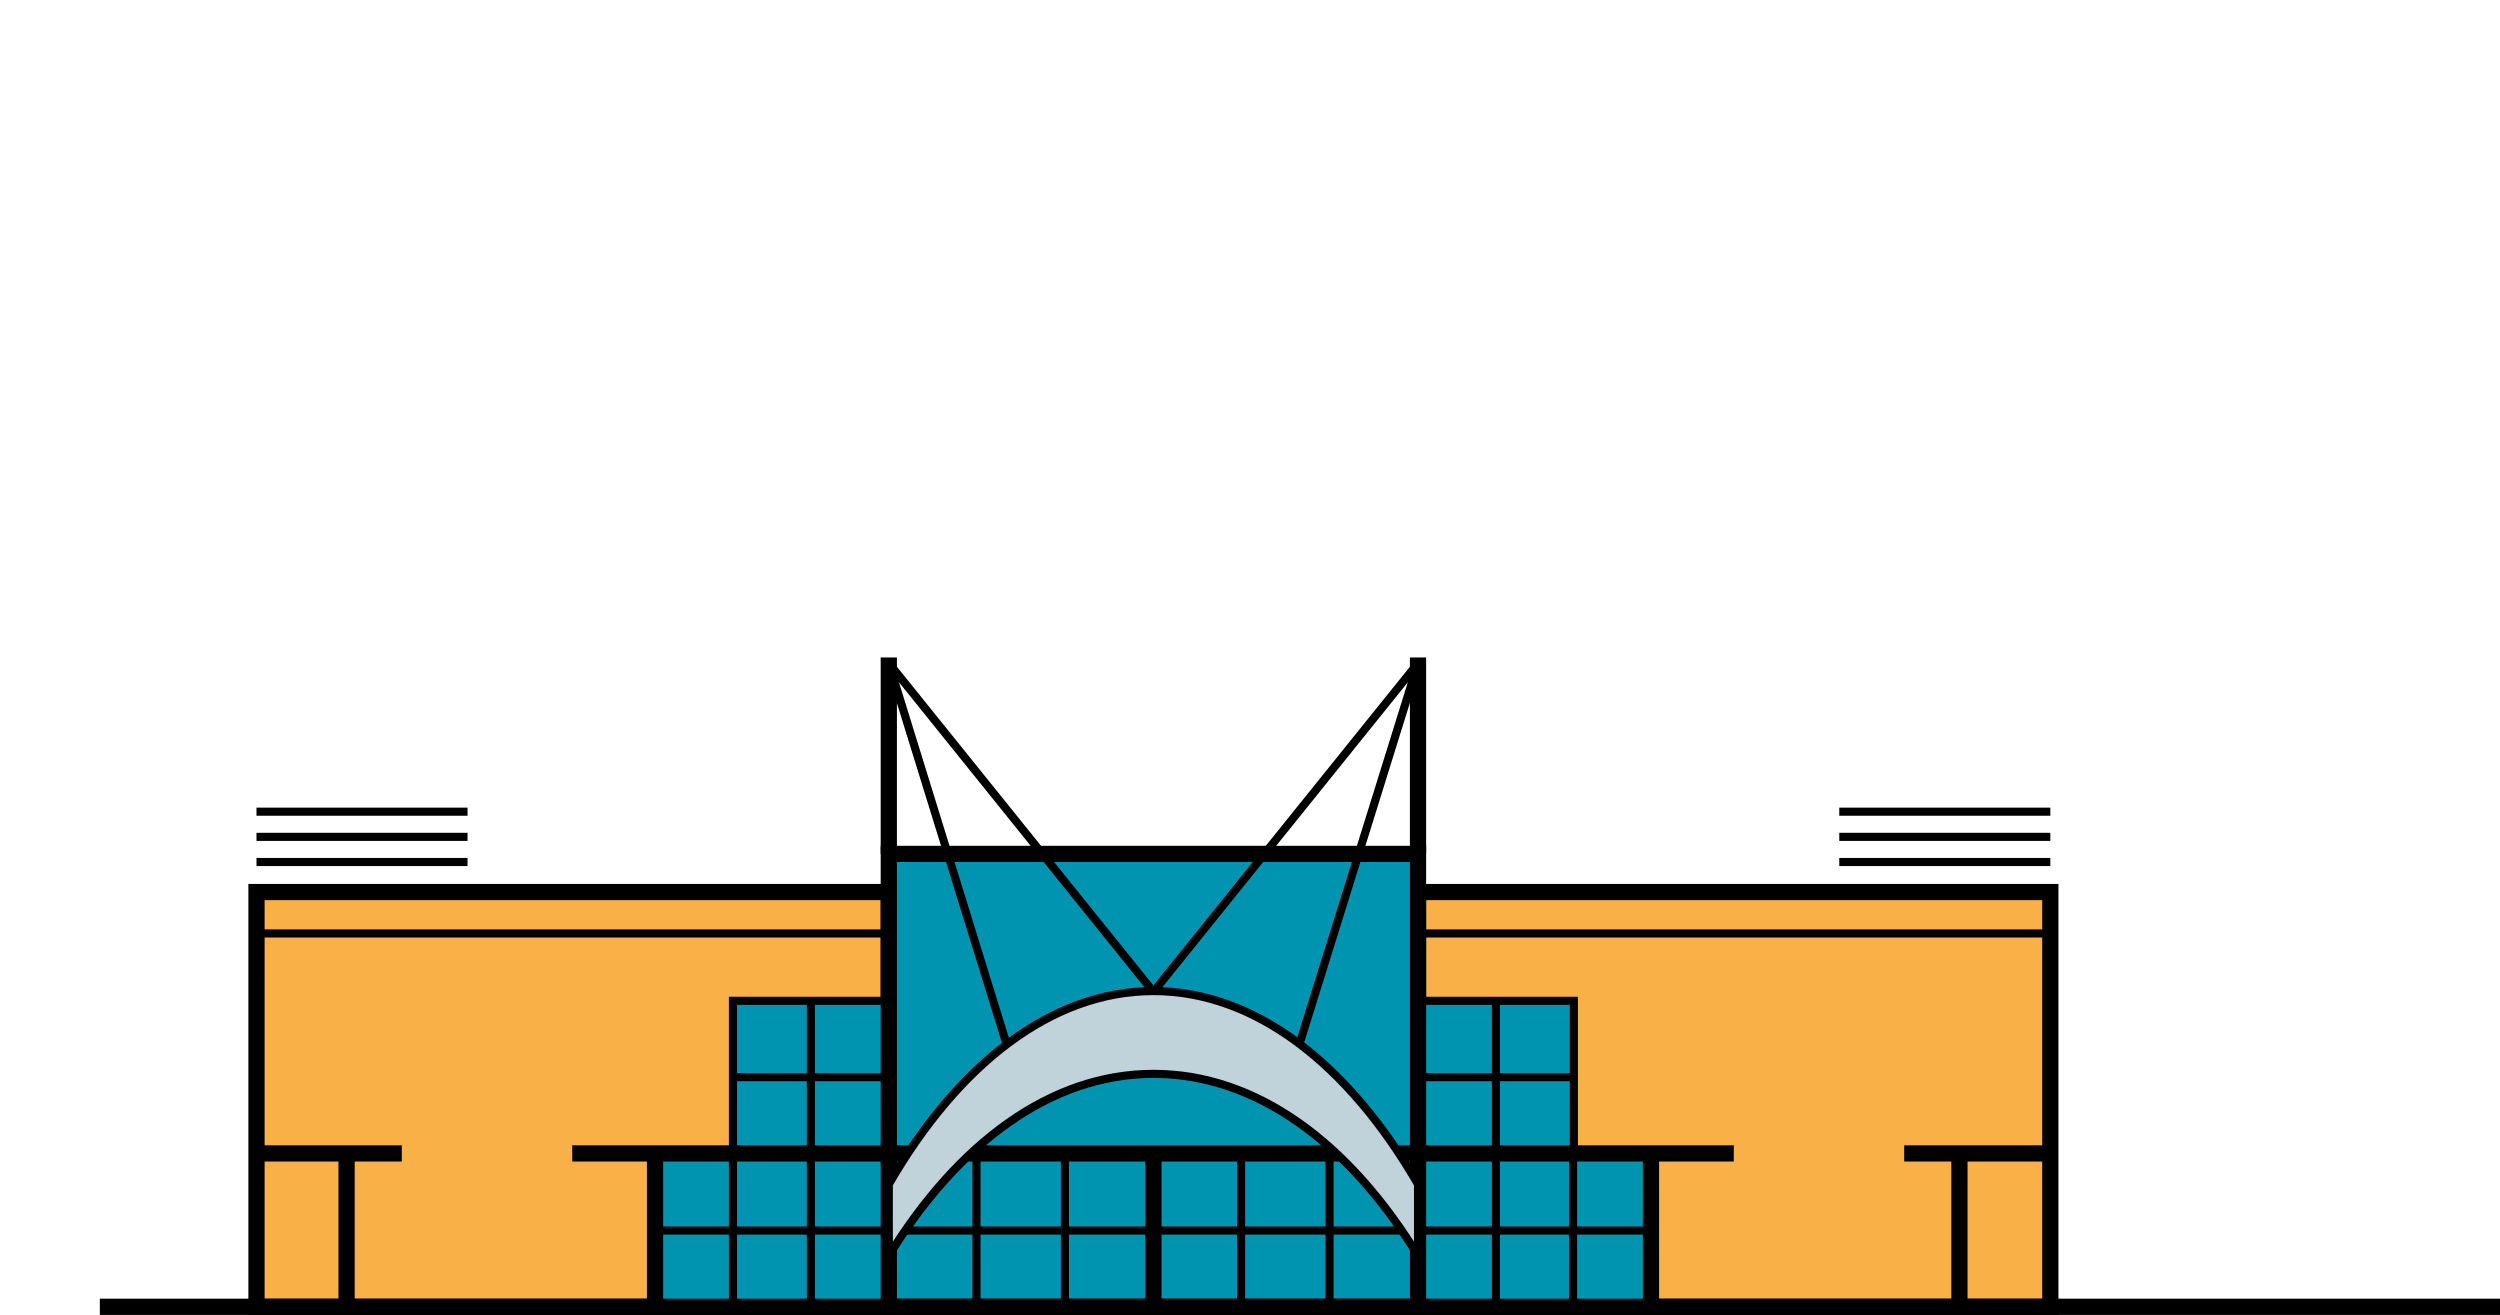 <?xml version="1.0" encoding="utf-8"?>
<!-- Generator: Adobe Illustrator 19.0.0, SVG Export Plug-In . SVG Version: 6.00 Build 0)  -->
<svg version="1.1" id="Layer_1" xmlns="http://www.w3.org/2000/svg" xmlns:xlink="http://www.w3.org/1999/xlink" x="0px" y="0px"
	 viewBox="-143 339.9 308 162" style="enable-background:new -143 339.9 308 162;" xml:space="preserve">
<style type="text/css">
	.st0{fill:#F9B147;stroke:#000000;stroke-width:2;stroke-miterlimit:10;}
	.st1{fill:#0094B1;}
	.st2{fill:#0094B1;stroke:#000000;stroke-width:2;stroke-miterlimit:10;}
	.st3{fill:none;stroke:#000000;stroke-width:2;stroke-miterlimit:10;}
	.st4{fill:#C0D2DA;stroke:#000000;stroke-miterlimit:10;}
	.st5{fill:none;stroke:#000000;stroke-linejoin:bevel;stroke-miterlimit:10;}
	.st6{fill:none;stroke:#000000;stroke-width:2;stroke-linejoin:bevel;stroke-miterlimit:10;}
	.st7{fill:none;stroke:#000000;stroke-miterlimit:10;}
</style>
<g id="XMLID_2135_">
	<rect id="XMLID_2103_" x="-111.4" y="449.8" class="st0" width="77.9" height="51.1"/>
	<rect id="XMLID_2121_" x="31.7" y="449.8" class="st0" width="77.9" height="51.1"/>
	<polygon class="st1" points="50.8,482 50.8,463.2 -52.7,463.2 -52.7,482 -62.3,482 -62.3,500 60.4,500 60.4,482 	"/>
	<rect id="XMLID_2096_" x="-33.5" y="445.1" class="st2" width="65.2" height="55.8"/>
	<line id="XMLID_2160_" class="st3" x1="-130.7" y1="500.9" x2="165" y2="500.9"/>
	<line id="XMLID_2097_" class="st3" x1="-72.5" y1="482" x2="70.6" y2="482"/>
	<line id="XMLID_2108_" class="st3" x1="-111.4" y1="482" x2="-93.5" y2="482"/>
	<path id="XMLID_2101_" class="st4" d="M31.7,485.8C23.2,471.1,11.7,462-0.9,462s-24.1,9.1-32.6,23.8v8.8
		c8.5-13.8,19.9-22.4,32.6-22.4s24.1,8.5,32.6,22.4V485.8z"/>
	<line id="XMLID_2098_" class="st3" x1="-33.5" y1="445.1" x2="-33.5" y2="420.9"/>
	<line id="XMLID_2100_" class="st3" x1="31.7" y1="445.1" x2="31.7" y2="420.9"/>
	<polyline id="XMLID_2104_" class="st5" points="-19,468.5 -33.5,421.6 -0.9,462.1 	"/>
	<polyline id="XMLID_2102_" class="st5" points="17.1,468.5 31.7,421.6 -0.9,462.1 	"/>
	<line id="XMLID_2099_" class="st6" x1="-0.9" y1="482" x2="-0.9" y2="500.9"/>
	<line id="XMLID_2109_" class="st6" x1="-62.3" y1="482" x2="-62.3" y2="500.9"/>
	<line id="XMLID_2112_" class="st6" x1="-100.3" y1="482" x2="-100.3" y2="500.9"/>
	<line id="XMLID_2106_" class="st5" x1="-22.7" y1="482" x2="-22.7" y2="500.9"/>
	<line id="XMLID_2107_" class="st5" x1="-11.8" y1="482" x2="-11.8" y2="500.9"/>
	<g id="XMLID_2105_">
		<line id="XMLID_2118_" class="st5" x1="-52.7" y1="482" x2="-52.7" y2="500.9"/>
		<line id="XMLID_2116_" class="st5" x1="-33.5" y1="491.5" x2="-62.3" y2="491.5"/>
		<line id="XMLID_2119_" class="st5" x1="-33.5" y1="472.6" x2="-52.7" y2="472.6"/>
		<line id="XMLID_2115_" class="st5" x1="-43.1" y1="463.2" x2="-43.1" y2="500.9"/>
	</g>
	<line id="XMLID_2111_" class="st5" x1="9.9" y1="482" x2="9.9" y2="500.9"/>
	<line id="XMLID_2110_" class="st5" x1="20.8" y1="482" x2="20.8" y2="500.9"/>
	<line id="XMLID_2113_" class="st5" x1="29.6" y1="491.5" x2="-31.3" y2="491.5"/>
	<rect id="XMLID_2114_" x="-52.7" y="463.2" class="st7" width="19.2" height="18.9"/>
	<line id="XMLID_2129_" class="st3" x1="109.6" y1="482" x2="91.6" y2="482"/>
	<line id="XMLID_2128_" class="st6" x1="60.4" y1="482" x2="60.4" y2="500.9"/>
	<line id="XMLID_2127_" class="st6" x1="98.4" y1="482" x2="98.4" y2="500.9"/>
	<g id="XMLID_2122_">
		<line id="XMLID_2126_" class="st5" x1="50.8" y1="482" x2="50.8" y2="500.9"/>
		<line id="XMLID_2125_" class="st5" x1="31.7" y1="491.5" x2="60.4" y2="491.5"/>
		<line id="XMLID_2124_" class="st5" x1="31.7" y1="472.6" x2="50.8" y2="472.6"/>
		<line id="XMLID_2123_" class="st5" x1="41.3" y1="463.2" x2="41.3" y2="500.9"/>
	</g>
	<rect id="XMLID_2120_" x="31.7" y="463.2" class="st7" width="19.2" height="18.9"/>
	<line id="XMLID_2117_" class="st7" x1="-111.4" y1="454.9" x2="-33.5" y2="454.9"/>
	<g id="XMLID_2130_">
		<line id="XMLID_2132_" class="st7" x1="-111.4" y1="446.1" x2="-85.4" y2="446.1"/>
		<line id="XMLID_2133_" class="st7" x1="-111.4" y1="443" x2="-85.4" y2="443"/>
		<line id="XMLID_2134_" class="st7" x1="-111.4" y1="439.9" x2="-85.4" y2="439.9"/>
	</g>
	<g id="XMLID_2136_">
		<line id="XMLID_2139_" class="st7" x1="83.6" y1="446.1" x2="109.6" y2="446.1"/>
		<line id="XMLID_2138_" class="st7" x1="83.6" y1="443" x2="109.6" y2="443"/>
		<line id="XMLID_2137_" class="st7" x1="83.6" y1="439.9" x2="109.6" y2="439.9"/>
	</g>
	<line id="XMLID_2131_" class="st7" x1="31.7" y1="454.9" x2="109.6" y2="454.9"/>
</g>
</svg>

